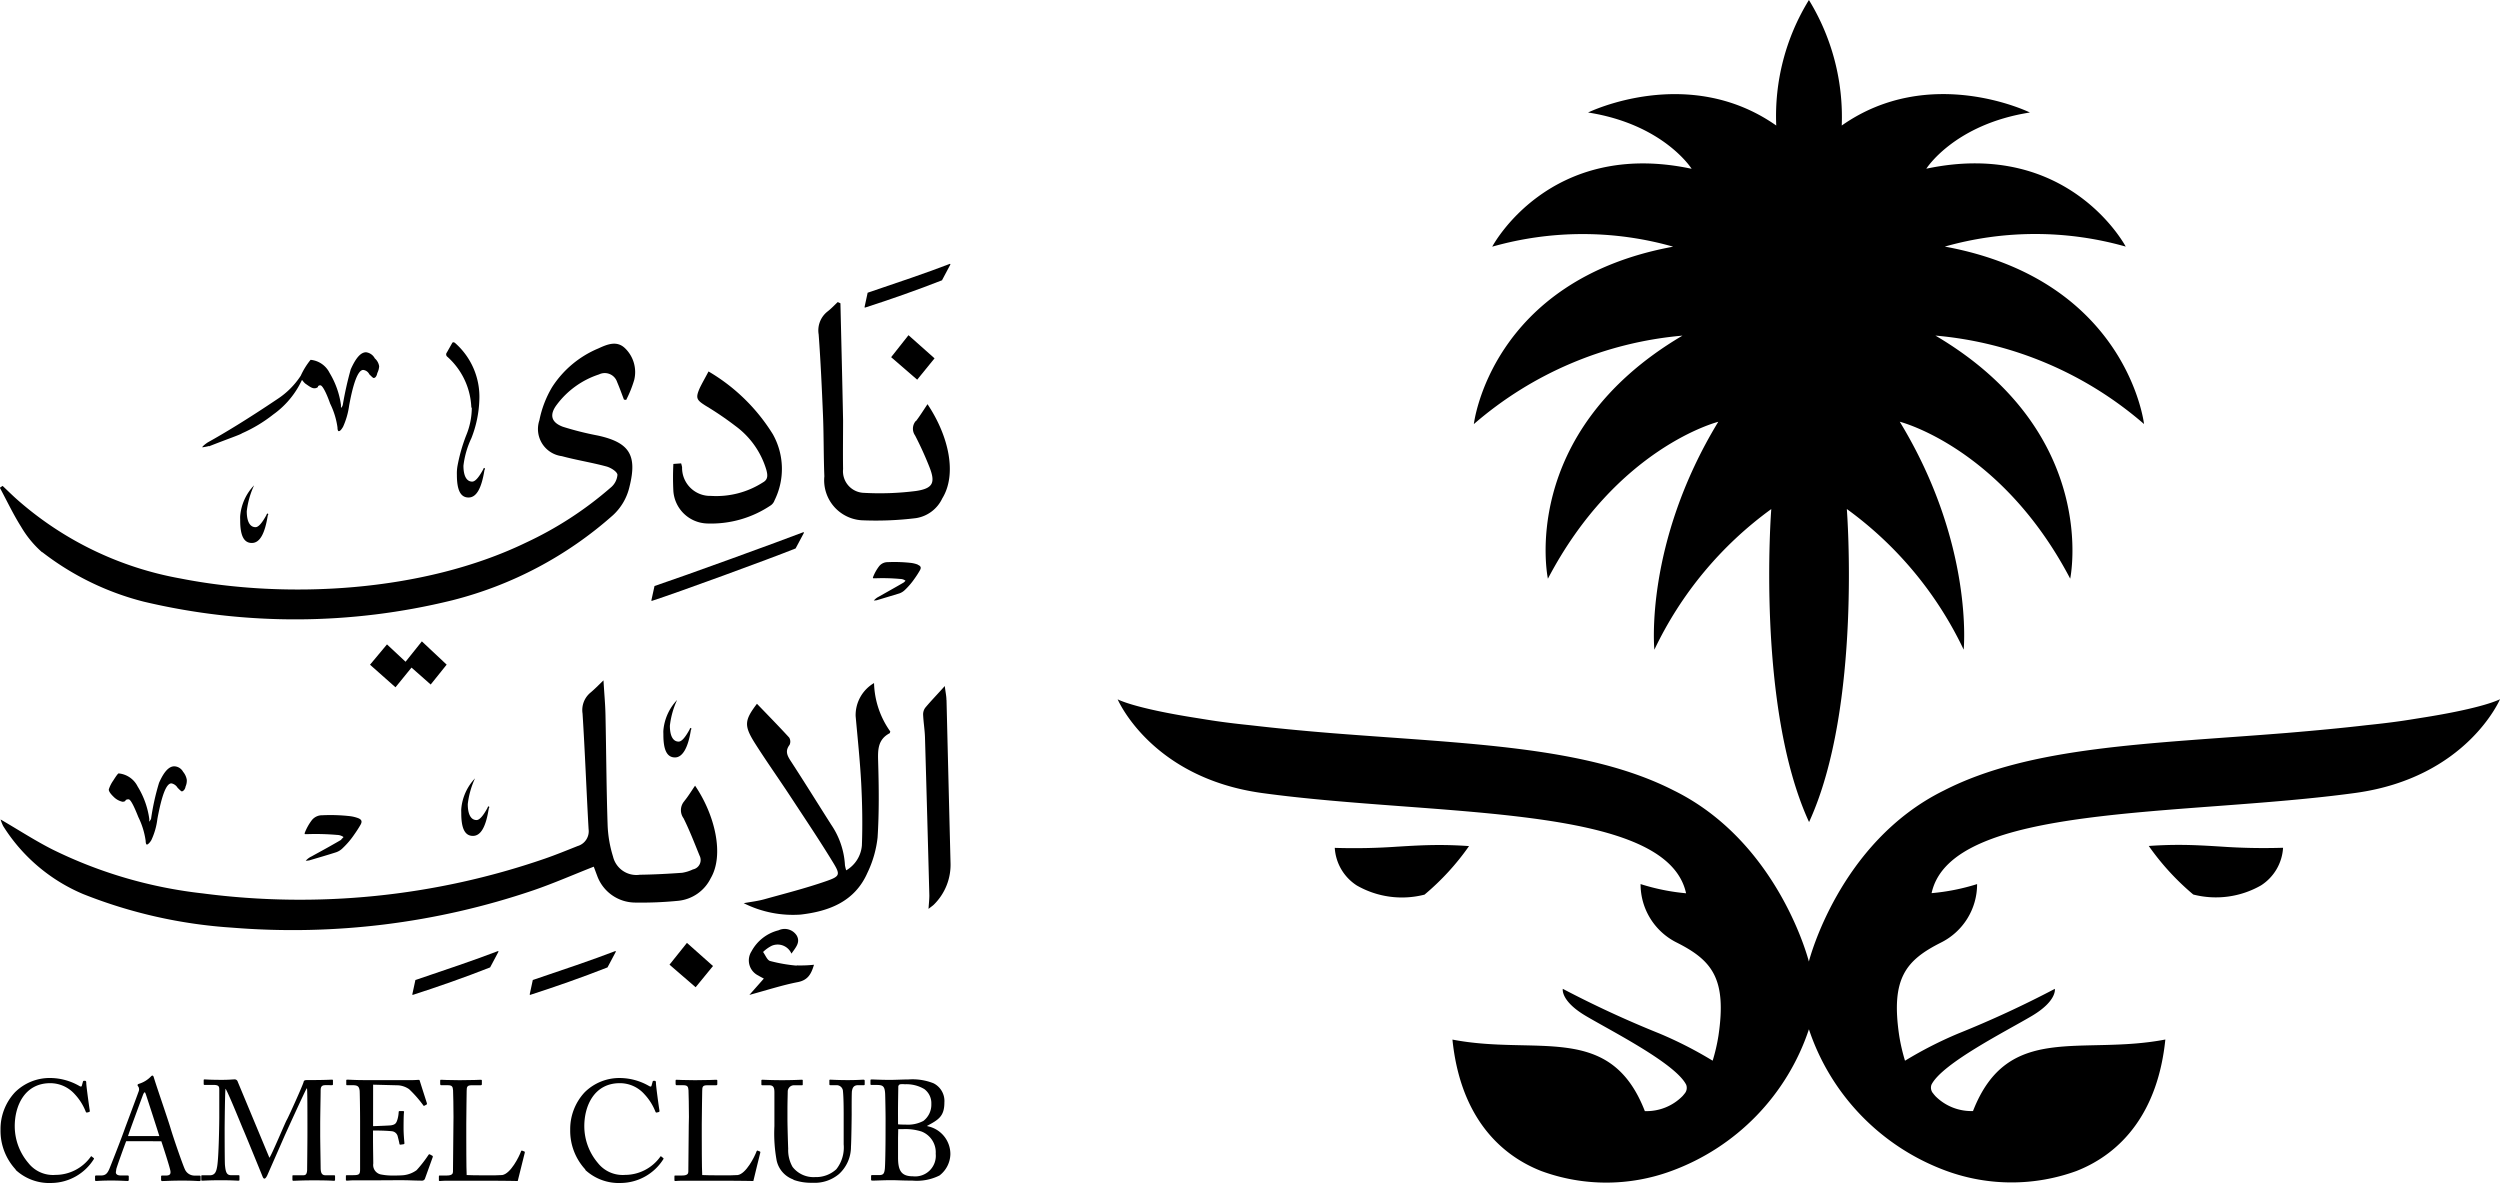 <svg xmlns="http://www.w3.org/2000/svg" width="142.596" height="67.478" viewBox="0 0 142.596 67.478">
  <g id="Logo-Green" transform="translate(-0.05)">
    <path id="Path_1" data-name="Path 1" d="M376.692,16.11a12.623,12.623,0,0,0-1.864,7.16c-5.036-3.538-10.733-.743-10.733-.743,4.318.676,5.908,3.211,5.908,3.211-8.129-1.733-11.375,4.442-11.375,4.442a18.868,18.868,0,0,1,10.32,0C358.526,32.095,357.58,40.3,357.58,40.3a20.937,20.937,0,0,1,11.9-5.046c-9.441,5.568-7.676,13.865-7.676,13.865,3.929-7.5,9.718-8.951,9.718-8.951-4.244,6.977-3.645,13-3.645,13a21.09,21.09,0,0,1,6.668-8.022S373.666,56.4,376.7,63c3.033-6.6,2.154-17.857,2.154-17.857a21.073,21.073,0,0,1,6.665,8.022s.6-6.022-3.645-13c0,0,5.789,1.453,9.721,8.951,0,0,1.753-8.3-7.688-13.865a20.927,20.927,0,0,1,11.9,5.046s-.943-8.208-11.365-10.122a18.9,18.9,0,0,1,10.32,0s-3.246-6.168-11.375-4.442c0,0,1.59-2.53,5.91-3.206,0,0-5.695-2.8-10.733.743A12.769,12.769,0,0,0,376.692,16.11Z" transform="translate(-273.464 -16.11)"/>
    <path id="Path_2" data-name="Path 2" d="M513.06,210.812a14.462,14.462,0,0,0,2.538,2.768,5.18,5.18,0,0,0,3.863-.52,2.738,2.738,0,0,0,1.258-2.147,35.379,35.379,0,0,1-3.61-.072c-.77-.047-1.513-.092-2.35-.092-.52,0-1.075.017-1.7.062" transform="translate(-390.447 -162.558)"/>
    <path id="Path_3" data-name="Path 3" d="M275.53,177.17h0m74.291,1.077c-.354.057-.725.119-1.127.176-.621.089-1.263.163-1.914.23-1.31.154-2.833.3-4.61.448-7.784.626-14.566.743-19.516,3.281h0c-5.994,2.954-7.7,9.755-7.7,9.755s-1.706-6.8-7.7-9.755h0c-4.949-2.53-11.729-2.654-19.513-3.273-1.78-.144-3.3-.295-4.613-.448-.651-.067-1.292-.141-1.911-.23-.4-.057-.775-.119-1.127-.176-3.714-.579-4.563-1.077-4.563-1.077l.381.322c-.248-.2-.381-.322-.381-.322s1.894,4.474,8.245,5.348c9.837,1.349,23.059.577,24.178,5.717a12.137,12.137,0,0,1-2.595-.525,3.714,3.714,0,0,0,2.077,3.343c2,1.013,2.845,2.048,2.367,5.291a10.269,10.269,0,0,1-.332,1.439l-.062-.035a22.686,22.686,0,0,0-2.971-1.513,59.925,59.925,0,0,1-5.516-2.55s-.141.681,1.3,1.538,5.12,2.709,5.739,3.934a.5.5,0,0,1-.1.515.552.552,0,0,1-.045.055.946.946,0,0,1-.067.079,2.887,2.887,0,0,1-2.147.854c-1.981-5.1-6.16-3.149-10.974-4.08.418,4.108,2.449,6.472,5.073,7.5a10.732,10.732,0,0,0,7.4,0h0A12.967,12.967,0,0,0,314.957,196a12.961,12.961,0,0,0,7.859,8.084h0a10.825,10.825,0,0,0,7.4,0c2.622-1.03,4.652-3.395,5.071-7.5-4.813.931-8.98-1.018-10.971,4.08a2.892,2.892,0,0,1-2.149-.854l-.067-.079a.3.3,0,0,1-.042-.055.5.5,0,0,1-.111-.515c.609-1.221,4.3-3.073,5.737-3.929s1.3-1.538,1.3-1.538a59.6,59.6,0,0,1-5.514,2.55,22.606,22.606,0,0,0-2.971,1.513l-.062.035a10.682,10.682,0,0,1-.332-1.439c-.478-3.243.366-4.278,2.369-5.291a3.714,3.714,0,0,0,2.075-3.343,12.129,12.129,0,0,1-2.595.517c1.119-5.14,14.343-4.368,24.178-5.717,6.353-.874,8.245-5.348,8.245-5.348s-.139.126-.379.322l.379-.322s-.854.5-4.561,1.077" transform="translate(-211.729 -137.292)"/>
    <path id="Path_4" data-name="Path 4" d="M329.15,210.862a35.342,35.342,0,0,1-3.61.072,2.746,2.746,0,0,0,1.26,2.147,5.174,5.174,0,0,0,3.86.52,14.3,14.3,0,0,0,2.538-2.768c-.621-.045-1.179-.062-1.7-.062-.839,0-1.582.045-2.352.092" transform="translate(-249.357 -162.573)"/>
    <path id="Path_5" data-name="Path 5" d="M20.452,107.2a15.792,15.792,0,0,0,5.794,2.83,37.424,37.424,0,0,0,17.607-.079,21.862,21.862,0,0,0,9.161-4.853,3.159,3.159,0,0,0,.941-1.624c.451-1.8,0-2.521-1.8-2.917a17.538,17.538,0,0,1-1.993-.5c-.676-.248-.787-.686-.357-1.255a4.9,4.9,0,0,1,2.412-1.733.742.742,0,0,1,1.032.433c.141.329.262.669.391,1.005l.126.017a6.559,6.559,0,0,0,.458-1.139,1.889,1.889,0,0,0-.537-1.822c-.47-.441-1.02-.2-1.51.025a5.784,5.784,0,0,0-2.632,2.2,5.965,5.965,0,0,0-.73,1.9,1.56,1.56,0,0,0,1.28,2.043c.839.228,1.706.361,2.545.589.248.067.609.29.629.473a1.057,1.057,0,0,1-.4.743,20.582,20.582,0,0,1-4.845,3.14c-5.866,2.828-13.665,3.219-19.679,2.033a19.179,19.179,0,0,1-9.315-4.5c-.282-.248-.555-.522-.832-.782l-.156.106c.4.743.76,1.51,1.213,2.228a5.89,5.89,0,0,0,1.2,1.456" transform="translate(-18 -75.713)"/>
    <path id="Path_6" data-name="Path 6" d="M212.11,92.487a.674.674,0,0,0-.035.822,19.558,19.558,0,0,1,.812,1.783c.362.911.218,1.238-.768,1.384a16.322,16.322,0,0,1-2.951.106,1.233,1.233,0,0,1-1.2-1.357c-.015-.924,0-1.847,0-2.771-.042-2.228-.1-4.457-.151-6.685l-.153-.069c-.191.178-.369.371-.574.53a1.372,1.372,0,0,0-.515,1.315c.114,1.54.183,3.083.248,4.628.047,1.156.03,2.318.077,3.466a2.286,2.286,0,0,0,2.114,2.506,18.667,18.667,0,0,0,3.107-.121,1.994,1.994,0,0,0,1.505-1.127c.837-1.354.4-3.511-.842-5.373-.225.334-.423.659-.656.961" transform="translate(-159.83 -68.47)"/>
    <path id="Path_7" data-name="Path 7" d="M175.106,110.353a6.087,6.087,0,0,0,3.607-1.047.594.594,0,0,0,.2-.277,4.04,4.04,0,0,0-.1-3.771,10.645,10.645,0,0,0-3.667-3.578c-.186.357-.354.644-.5.946-.248.572-.191.678.337,1.01a18.219,18.219,0,0,1,1.7,1.156,4.788,4.788,0,0,1,1.763,2.508c.069.267.114.537-.193.706a4.917,4.917,0,0,1-2.971.772,1.6,1.6,0,0,1-1.644-1.637,1.85,1.85,0,0,0-.054-.218l-.443.032a15.3,15.3,0,0,0,0,1.55,1.992,1.992,0,0,0,1.931,1.847" transform="translate(-134.683 -80.493)"/>
    <path id="Path_8" data-name="Path 8" d="M224.826,95.868l.99-1.218-1.486-1.32-.99,1.253,1.486,1.285" transform="translate(-172.461 -74.211)"/>
    <path id="Path_9" data-name="Path 9" d="M106.254,163.83,105.318,165l-1.06-.99-.968,1.159,1.453,1.288.914-1.124,1.094.966.911-1.134-1.409-1.322" transform="translate(-82.135 -127.255)"/>
    <path id="Path_10" data-name="Path 10" d="M176.34,139.643l.48-.9-.025-.037c-1.292.5-6.821,2.513-8.5,3.075l-.181.827.025.022c1.448-.465,6.725-2.4,8.2-2.991" transform="translate(-130.913 -108.355)"/>
    <path id="Path_11" data-name="Path 11" d="M221.617,77.8l.478-.9-.022-.035c-1.292.5-3.04,1.089-4.7,1.651l-.178.827.025.022c1.446-.465,2.944-.99,4.415-1.567" transform="translate(-167.834 -61.819)"/>
    <path id="Path_12" data-name="Path 12" d="M65.056,102.625c1.151-.453,1.78-.661,1.884-.743a8.171,8.171,0,0,0,1.78-1.072,5.006,5.006,0,0,0,1.466-1.634c.072-.129.129-.248.176-.339a1.532,1.532,0,0,0,.173.2c.248.173.384.277.525.277a.292.292,0,0,0,.208-.069c0-.069.069-.1.139-.1.106,0,.314.349.56,1.047a4.419,4.419,0,0,1,.418,1.359c0,.141.035.21.069.21.072,0,.141-.069.248-.248a4.348,4.348,0,0,0,.349-1.221c.248-1.362.522-2.023.8-2.023a.438.438,0,0,1,.349.248c.141.139.21.21.248.21.1,0,.173-.106.208-.28a1.028,1.028,0,0,0,.106-.384.743.743,0,0,0-.248-.453.656.656,0,0,0-.5-.349c-.314,0-.594.349-.874.976a19.992,19.992,0,0,0-.453,2.025.379.379,0,0,1-.069.139c0,.035,0,.035-.035,0v-.139a4.828,4.828,0,0,0-.651-1.827,1.349,1.349,0,0,0-1.082-.743,4.122,4.122,0,0,0-.56.906,4.572,4.572,0,0,1-1.325,1.327c-1.711,1.151-3.036,1.954-3.979,2.476-.208.139-.314.248-.314.277h.035a2.825,2.825,0,0,0,.349-.069" transform="translate(-53.085 -77.168)"/>
    <path id="Path_13" data-name="Path 13" d="M122.335,98.68a4.177,4.177,0,0,1-.314,1.57,9.635,9.635,0,0,0-.5,1.746,2.476,2.476,0,0,0-.037.522c0,.874.21,1.292.664,1.292s.743-.525.909-1.57c.035-.037.035-.106,0-.106s0-.035-.035,0a.121.121,0,0,0-.035.069c-.248.456-.456.7-.629.7-.314,0-.5-.312-.5-.906a5.022,5.022,0,0,1,.453-1.57,6.481,6.481,0,0,0,.453-2.164,4.085,4.085,0,0,0-1.4-3.281c-.069-.035-.1-.035-.139,0l-.314.557a.171.171,0,0,0,.035.248,4.087,4.087,0,0,1,1.362,2.9" transform="translate(-95.374 -75.433)"/>
    <path id="Path_14" data-name="Path 14" d="M221.705,145.723a1.734,1.734,0,0,0-.371-.094,8.711,8.711,0,0,0-1.344-.045.617.617,0,0,0-.5.248,2.5,2.5,0,0,0-.344.629.1.1,0,0,0,.015.042h.176a10.983,10.983,0,0,1,1.369.04.5.5,0,0,1,.3.1.652.652,0,0,1-.1.1c-.178.106-.362.21-.542.312l-.884.5a.889.889,0,0,0-.28.218,1.605,1.605,0,0,0,.171-.017l1.287-.389a.864.864,0,0,0,.322-.205,4.081,4.081,0,0,0,.545-.641,5.1,5.1,0,0,0,.3-.466c.092-.158.057-.248-.114-.319" transform="translate(-169.308 -113.52)"/>
    <path id="Path_15" data-name="Path 15" d="M74.162,127.92a2.874,2.874,0,0,0-.792,1.748c-.007.079,0,.161,0,.248,0,.871.21,1.29.664,1.29s.743-.522.909-1.57c.035-.035.035-.1,0-.1s0-.035-.035,0a.119.119,0,0,0-.037.069c-.248.453-.453.7-.626.7-.314,0-.5-.314-.5-.909a4.77,4.77,0,0,1,.413-1.466Z" transform="translate(-59.62 -100.236)"/>
    <path id="Path_16" data-name="Path 16" d="M57.181,179.728a.784.784,0,0,0-.05.99c.342.688.619,1.409.909,2.122a.546.546,0,0,1-.376.792,2.252,2.252,0,0,1-.621.193c-.8.057-1.6.1-2.407.111a1.37,1.37,0,0,1-1.53-1.037,6.905,6.905,0,0,1-.309-1.822c-.069-2.082-.077-4.165-.121-6.247-.012-.626-.072-1.238-.114-1.981-.3.29-.513.508-.743.7a1.29,1.29,0,0,0-.451,1.193c.139,2.194.22,4.392.344,6.589a.881.881,0,0,1-.624.968c-.624.248-1.238.5-1.877.721A42.81,42.81,0,0,1,29.7,185a25.81,25.81,0,0,1-8.557-2.5c-.99-.5-1.909-1.1-2.971-1.718a2.493,2.493,0,0,0,.149.376,9.936,9.936,0,0,0,4.566,3.882,27.818,27.818,0,0,0,8.5,1.914,42.632,42.632,0,0,0,17.171-2.129c1.151-.394,2.27-.886,3.449-1.349.059.151.119.322.188.5a2.319,2.319,0,0,0,2.162,1.547,21.5,21.5,0,0,0,2.461-.1,2.32,2.32,0,0,0,1.857-1.283c.787-1.332.248-3.612-.889-5.284-.208.3-.386.6-.607.869" transform="translate(-18.09 -134.042)"/>
    <path id="Path_17" data-name="Path 17" d="M196.823,173.452a2.124,2.124,0,0,0-1.052,1.882c.114,1.27.248,2.54.317,3.813.062,1.186.084,2.379.04,3.565a1.815,1.815,0,0,1-.894,1.424,1.858,1.858,0,0,1-.072-.295,4.549,4.549,0,0,0-.782-2.305c-.775-1.218-1.535-2.446-2.322-3.654-.2-.309-.312-.565-.057-.9a.438.438,0,0,0-.022-.421c-.6-.654-1.221-1.288-1.837-1.926-.711.938-.743,1.238-.141,2.209.664,1.05,1.384,2.062,2.065,3.1.812,1.238,1.634,2.459,2.4,3.714.446.728.428.817-.391,1.1-1.151.4-2.337.7-3.513,1.028-.384.106-.782.151-1.174.223a6.25,6.25,0,0,0,3.241.651c1.629-.188,3.095-.743,3.815-2.384a6.19,6.19,0,0,0,.579-2.015c.092-1.436.074-2.882.032-4.323-.02-.666-.027-1.258.649-1.619.022,0,.025-.057.045-.1a4.978,4.978,0,0,1-.928-2.766" transform="translate(-146.917 -134.493)"/>
    <path id="Path_18" data-name="Path 18" d="M232.037,174.945c0-.218-.052-.436-.094-.795-.448.5-.792.852-1.114,1.238a.636.636,0,0,0-.121.406c.02.436.094.869.106,1.3q.131,4.5.248,9c0,.22-.025.443-.047.768.166-.134.248-.186.309-.248a3.194,3.194,0,0,0,.946-2.409q-.116-4.628-.228-9.253" transform="translate(-178.004 -135.02)"/>
    <path id="Path_19" data-name="Path 19" d="M193.284,232.246a8.883,8.883,0,0,1-1.518-.265c-.168-.05-.267-.334-.4-.513a1.939,1.939,0,0,1,.5-.357.857.857,0,0,1,1.119.451c.248-.359.527-.646.295-1.042a.816.816,0,0,0-1.028-.29,2.414,2.414,0,0,0-1.545,1.2.958.958,0,0,0,.384,1.379c.109.067.225.124.319.176l-.824.931c1.028-.28,1.884-.56,2.761-.73.584-.114.77-.473.923-.99a7.325,7.325,0,0,1-.99.037" transform="translate(-147.792 -177.168)"/>
    <path id="Path_20" data-name="Path 20" d="M172.3,234.568l1.486,1.283.99-1.211-1.486-1.32-.99,1.238" transform="translate(-134.058 -179.54)"/>
    <path id="Path_21" data-name="Path 21" d="M140.248,236.859l-.178.827.022.025c1.448-.468,2.944-.99,4.417-1.57l.478-.9-.025-.035c-1.292.5-3.038,1.087-4.7,1.649" transform="translate(-109.808 -180.962)"/>
    <path id="Path_22" data-name="Path 22" d="M113.2,236.859l-.178.827.025.025c1.446-.468,2.944-.99,4.415-1.57l.478-.9-.022-.035c-1.292.5-3.04,1.087-4.7,1.649" transform="translate(-89.456 -180.962)"/>
    <path id="Path_23" data-name="Path 23" d="M44.754,193.781a1.349,1.349,0,0,0-1.082-.743c-.035,0-.139.139-.314.418a1.805,1.805,0,0,0-.248.5c0,.106.1.248.28.421a1.02,1.02,0,0,0,.5.277c.1,0,.173-.035.173-.069s.072-.069.176-.069.28.314.557,1.013a4.419,4.419,0,0,1,.418,1.359c0,.141.037.21.072.21s.139-.069.248-.248a3.932,3.932,0,0,0,.349-1.221c.248-1.327.5-2.023.8-2.023a.535.535,0,0,1,.349.248c.141.141.21.21.248.21s.176-.069.21-.28a.822.822,0,0,0,.069-.384.953.953,0,0,0-.21-.453.6.6,0,0,0-.5-.314c-.314,0-.594.314-.872.941a13.765,13.765,0,0,0-.456,2.06c-.035.069-.069.1-.069.139H45.42v-.139a4.751,4.751,0,0,0-.664-1.85" transform="translate(-36.855 -148.924)"/>
    <path id="Path_24" data-name="Path 24" d="M90.3,205.281c-.215.129-.431.248-.646.371-.352.2-.7.386-1.052.582a1.041,1.041,0,0,0-.334.248,1.391,1.391,0,0,0,.206-.022c.51-.151,1.023-.3,1.533-.463a.99.99,0,0,0,.384-.248,4.638,4.638,0,0,0,.646-.763c.126-.178.248-.364.357-.555s.067-.3-.139-.381a2.051,2.051,0,0,0-.441-.109,9.906,9.906,0,0,0-1.6-.054.743.743,0,0,0-.6.285,2.926,2.926,0,0,0-.409.743.106.106,0,0,0,.017.047h.21a14.364,14.364,0,0,1,1.632.047.651.651,0,0,1,.361.121.7.7,0,0,1-.121.121" transform="translate(-70.781 -157.386)"/>
    <path id="Path_25" data-name="Path 25" d="M125.092,195.39a2.879,2.879,0,0,0-.792,1.751c-.007.082,0,.161,0,.248,0,.872.21,1.29.664,1.29s.743-.522.906-1.57c.035-.035.035-.106,0-.106s0-.035-.035,0a.131.131,0,0,0-.035.072c-.248.453-.453.7-.629.7-.314,0-.5-.314-.5-.909a4.779,4.779,0,0,1,.413-1.468Z" transform="translate(-97.94 -151.001)"/>
    <path id="Path_26" data-name="Path 26" d="M171.652,177.32a2.879,2.879,0,0,0-.792,1.748c-.007.079,0,.163,0,.248,0,.874.208,1.292.664,1.292.418,0,.743-.525.906-1.572.035-.035.035-.1,0-.1s0-.035-.035,0a.121.121,0,0,0-.035.069c-.248.453-.453.7-.629.7-.314,0-.5-.314-.5-.906a4.735,4.735,0,0,1,.411-1.468Z" transform="translate(-132.972 -137.405)"/>
    <path id="Path_27" data-name="Path 27" d="M19.033,269.668a3.248,3.248,0,0,1-.864-2.263,3.075,3.075,0,0,1,.824-2.142,2.813,2.813,0,0,1,2.02-.815,3.384,3.384,0,0,1,1.632.443c.1.064.144.057.161,0l.064-.233c.017-.05.032-.05.1-.05s.089.017.089.129c0,.154.163,1.342.2,1.567,0,.04,0,.074-.032.082l-.121.032c-.04,0-.057,0-.082-.064a3.106,3.106,0,0,0-.629-.99A1.875,1.875,0,0,0,21,264.744c-1.446,0-2.028,1.285-2.02,2.476a3.236,3.236,0,0,0,.777,2.077,1.788,1.788,0,0,0,1.55.678,2.476,2.476,0,0,0,2-1.027c.025-.04.04-.047.064-.022l.1.079c.025.017.042.032.017.074a2.892,2.892,0,0,1-2.407,1.357,2.821,2.821,0,0,1-2.045-.743" transform="translate(-18.089 -202.961)"/>
    <path id="Path_28" data-name="Path 28" d="M41.718,267.609c-.082.2-.525,1.429-.567,1.6,0,.057-.022.136-.022.178,0,.111.1.178.275.178h.379c.057,0,.082.015.082.054v.186c0,.057-.025.074-.064.074-.114,0-.446-.025-.921-.025-.592,0-.768.025-.881.025-.04,0-.057-.017-.057-.067v-.193c0-.04.032-.054.064-.054h.282c.248,0,.357-.114.47-.374.054-.129.646-1.622.879-2.285.057-.161.711-1.9.785-2.117a.332.332,0,0,0,0-.275.218.218,0,0,1-.057-.1c0-.025.017-.057.072-.074a1.6,1.6,0,0,0,.671-.4c.042-.04.064-.072.106-.072s.064.047.089.136c.154.51.782,2.32.936,2.837.186.629.711,2.132.824,2.367a.6.6,0,0,0,.55.364H45.9c.047,0,.064.022.064.054v.2c0,.04-.025.057-.082.057-.146,0-.314-.025-.971-.025s-.953.025-1.139.025c-.04,0-.064-.025-.064-.074v-.186c0-.047.025-.054.074-.054h.2c.228,0,.3-.082.248-.31-.064-.29-.4-1.325-.508-1.646Zm1.889-.292c-.072-.248-.725-2.261-.768-2.382-.022-.057-.04-.114-.064-.114s-.064.057-.089.121c-.04.1-.807,2.174-.864,2.375Z" transform="translate(-34.47 -202.518)"/>
    <path id="Path_29" data-name="Path 29" d="M68.312,269.253c.114-.121.921-2.053.99-2.157s.933-2.008.963-2.174c.015-.089.1-.1.186-.1,1.075,0,1.349-.025,1.439-.025.04,0,.047.025.047.057v.186c0,.047,0,.072-.064.072H71.5c-.248,0-.265.146-.265.332,0,.235-.025,1.389-.025,1.931v.564c0,.4.025,1.713.025,1.874,0,.307.072.438.275.438H72c.05,0,.057.022.057.055v.186c0,.05,0,.074-.072.074s-.248-.025-1.132-.025c-.743,0-1.057.025-1.164.025-.057,0-.064-.025-.064-.074v-.186c0-.04,0-.055.064-.055h.55c.136,0,.21-.049.225-.292,0-.1.017-1.5.017-2.1v-.517c0-.535,0-1.981-.025-2.045h-.017c-.079.106-1.238,2.652-1.268,2.724s-.946,2.157-.978,2.228-.1.193-.161.193-.089-.064-.121-.146-1.06-2.6-1.112-2.7c-.154-.371-.889-2.181-.99-2.278-.032.114-.05,2.157-.05,2.253s0,1.8.017,2.085c.04.461.114.592.371.592h.4c.05,0,.057.022.057.055v.2c0,.032,0,.057-.072.057s-.307-.025-.99-.025-.971.025-1.042.025-.074,0-.074-.074V270.3c0-.025,0-.047.05-.047h.428c.307,0,.379-.21.428-.5.1-.574.121-2.642.121-2.788v-1.567c0-.186,0-.3-.332-.3h-.5c-.05,0-.057-.025-.057-.057v-.208c0-.025,0-.049.057-.049s.3.025.99.025c.379,0,.589-.025.686-.025a.183.183,0,0,1,.21.136Z" transform="translate(-52.896 -203.216)"/>
    <path id="Path_30" data-name="Path 30" d="M99.282,267.489c.064,0,.928-.032,1.025-.047.235-.042.3-.106.371-.356a1.851,1.851,0,0,0,.064-.4.052.052,0,0,1,.057-.057h.2a.049.049,0,0,1,.047.067c-.025.136-.025.8-.025.921,0,.282.032.671.049.839a.057.057,0,0,1-.049.064l-.176.025c-.042,0-.057-.017-.064-.072-.017-.106-.067-.292-.089-.381a.384.384,0,0,0-.349-.314c-.379-.04-.936-.04-1.065-.04v.5c0,.436.015,1.221.015,1.382a.551.551,0,0,0,.461.629,3.348,3.348,0,0,0,.6.057c.136,0,.54,0,.711-.025a1.542,1.542,0,0,0,.7-.282,7.132,7.132,0,0,0,.661-.847c.025-.042.05-.074.1-.05l.131.072c.04.025.04.05.015.114l-.428,1.188a.173.173,0,0,1-.178.121c-.04,0-.218,0-.7-.017s-1.268,0-2.528,0h-.686c-.161,0-.275.017-.347.017s-.074-.017-.074-.057v-.213c0-.032.025-.042.082-.042h.322c.371,0,.406-.055.406-.354v-2.7c0-.671-.017-1.681-.025-1.763-.032-.248-.114-.315-.413-.315h-.287c-.042,0-.064,0-.064-.057v-.218c0-.025.015-.04.057-.04.176,0,.461.025.99.025h2.756c.129,0,.282-.015.322-.015s.057.015.064.04c.032.114.389,1.221.413,1.3,0,.032,0,.055-.025.072l-.121.064a.043.043,0,0,1-.064-.025,6.61,6.61,0,0,0-.81-.921,1.239,1.239,0,0,0-.614-.218l-1.436-.037Z" transform="translate(-77.952 -203.255)"/>
    <path id="Path_31" data-name="Path 31" d="M120,266.964c0-.517-.015-1.374-.025-1.518-.015-.21-.054-.292-.3-.292h-.381c-.047,0-.054-.04-.054-.079V264.9c0-.042,0-.057.054-.057.089,0,.381.025,1.052.025.782,0,1.122-.025,1.2-.025s.072.025.072.064v.186c0,.04-.017.064-.082.064h-.5c-.248,0-.285.082-.285.315,0,.106-.022,1.327-.022,1.892v.7c0,.136,0,1.882.022,2.214.178.015,1.778.032,2.028,0,.478-.074.963-1.042,1.075-1.359.017-.032.032-.047.064-.032l.131.05c.022.017.022.025.015.072s-.347,1.391-.4,1.609c-.1,0-.743-.017-1.453-.017h-2.667c-.171,0-.248.017-.314.017s-.064-.017-.064-.057v-.2c0-.04,0-.057.057-.057h.4c.3,0,.347-.111.347-.218,0-.154.025-2.164.025-2.657Z" transform="translate(-94.083 -203.255)"/>
    <path id="Path_32" data-name="Path 32" d="M150.273,269.669a3.247,3.247,0,0,1-.864-2.263,3.075,3.075,0,0,1,.824-2.142,2.813,2.813,0,0,1,2.018-.815,3.368,3.368,0,0,1,1.632.443c.106.064.146.057.163,0l.064-.233c.015-.05.032-.05.1-.05s.089.017.089.129c0,.154.161,1.342.2,1.567,0,.04,0,.074-.032.082l-.121.032c-.042,0-.057,0-.082-.064a3.119,3.119,0,0,0-.631-.99,1.864,1.864,0,0,0-1.4-.621c-1.446,0-2.028,1.285-2.02,2.476a3.246,3.246,0,0,0,.775,2.077,1.8,1.8,0,0,0,1.552.678,2.476,2.476,0,0,0,2-1.027c.025-.04.04-.047.064-.022l.1.079c.025.017.04.032.017.074a2.9,2.9,0,0,1-2.409,1.357,2.82,2.82,0,0,1-2.043-.743" transform="translate(-116.835 -202.961)"/>
    <path id="Path_33" data-name="Path 33" d="M174.247,266.964c0-.517-.017-1.374-.025-1.518-.015-.21-.057-.292-.3-.292h-.379c-.049,0-.057-.04-.057-.079V264.9c0-.042,0-.057.057-.057.089,0,.379.025,1.05.025.785,0,1.124-.025,1.2-.025s.072.025.072.064v.186c0,.04-.015.064-.079.064h-.5c-.248,0-.282.082-.282.315,0,.106-.025,1.327-.025,1.892v.7c0,.136,0,1.882.025,2.214.176.015,1.778.032,2.028,0,.475-.074.961-1.042,1.075-1.359.015-.032.032-.047.064-.032l.129.05c.025.017.025.025.015.072s-.347,1.391-.394,1.609c-.106,0-.743-.017-1.456-.017H173.8c-.168,0-.26.017-.317.017s-.064-.017-.064-.057v-.2c0-.04,0-.057.057-.057h.389c.3,0,.347-.111.347-.218,0-.154.025-2.164.025-2.657Z" transform="translate(-134.901 -203.255)"/>
    <path id="Path_34" data-name="Path 34" d="M195.3,270.52a1.486,1.486,0,0,1-.963-1.082,8.5,8.5,0,0,1-.129-1.963v-1.921c0-.285-.057-.413-.307-.413h-.379c-.049,0-.057-.015-.057-.072v-.178c0-.05,0-.064.072-.064s.478.025,1.107.025,1.02-.025,1.107-.025.074.015.074.05v.208c0,.042,0,.057-.064.057h-.406a.361.361,0,0,0-.386.332c0,.072-.017.639-.017,1.05v.535c0,.426.032,1.453.042,1.711a1.939,1.939,0,0,0,.248,1.027,1.51,1.51,0,0,0,1.285.582,1.713,1.713,0,0,0,1.211-.446,2,2,0,0,0,.421-1.421v-1.733c0-.614-.017-1.085-.04-1.285a.361.361,0,0,0-.364-.357H197.4c-.047,0-.057-.025-.057-.064v-.193c0-.042,0-.057.057-.057s.453.025.99.025.815-.025.886-.025.082.032.082.057v.178c0,.047,0,.079-.047.079h-.332c-.3,0-.324.228-.347.324s-.017,1.238-.017,1.34-.017,1.528-.04,1.842a2.1,2.1,0,0,1-.681,1.56,2.152,2.152,0,0,1-1.518.5,2.971,2.971,0,0,1-1.089-.171" transform="translate(-149.987 -203.24)"/>
    <path id="Path_35" data-name="Path 35" d="M219.442,267.038c0-.3-.017-1.283-.025-1.429-.025-.468-.154-.5-.525-.5h-.248c-.05,0-.064-.015-.064-.057v-.2c0-.042.015-.057.064-.057.129,0,.5.025,1.075.025.248,0,.743-.025,1.025-.025a3.251,3.251,0,0,1,1.431.218,1.131,1.131,0,0,1,.621,1.1c0,.8-.357.99-.99,1.332l.025.017a1.621,1.621,0,0,1,1.307,1.6,1.577,1.577,0,0,1-.621,1.211,2.886,2.886,0,0,1-1.543.292c-.557,0-.872-.025-1.213-.025-.4,0-.879.025-1.032.025-.1,0-.114-.017-.114-.05v-.211c0-.04.017-.054.072-.054h.389c.248,0,.292-.1.324-.357.022-.186.04-1.253.04-1.914Zm.711.317c.154.015.292.015.428.015a1.88,1.88,0,0,0,1.018-.21,1.166,1.166,0,0,0,.453-.968,1,1,0,0,0-.4-.847,1.981,1.981,0,0,0-1.107-.275,1.244,1.244,0,0,0-.267,0,.144.144,0,0,0-.111.144c0,.163-.017.864-.017,1.535Zm0,.775v1.114c0,.743.178,1.075.849,1.075a1.176,1.176,0,0,0,1.3-1.285,1.273,1.273,0,0,0-.807-1.268,3.019,3.019,0,0,0-1.084-.136h-.248Z" transform="translate(-168.88 -203.225)"/>
  </g>
</svg>
